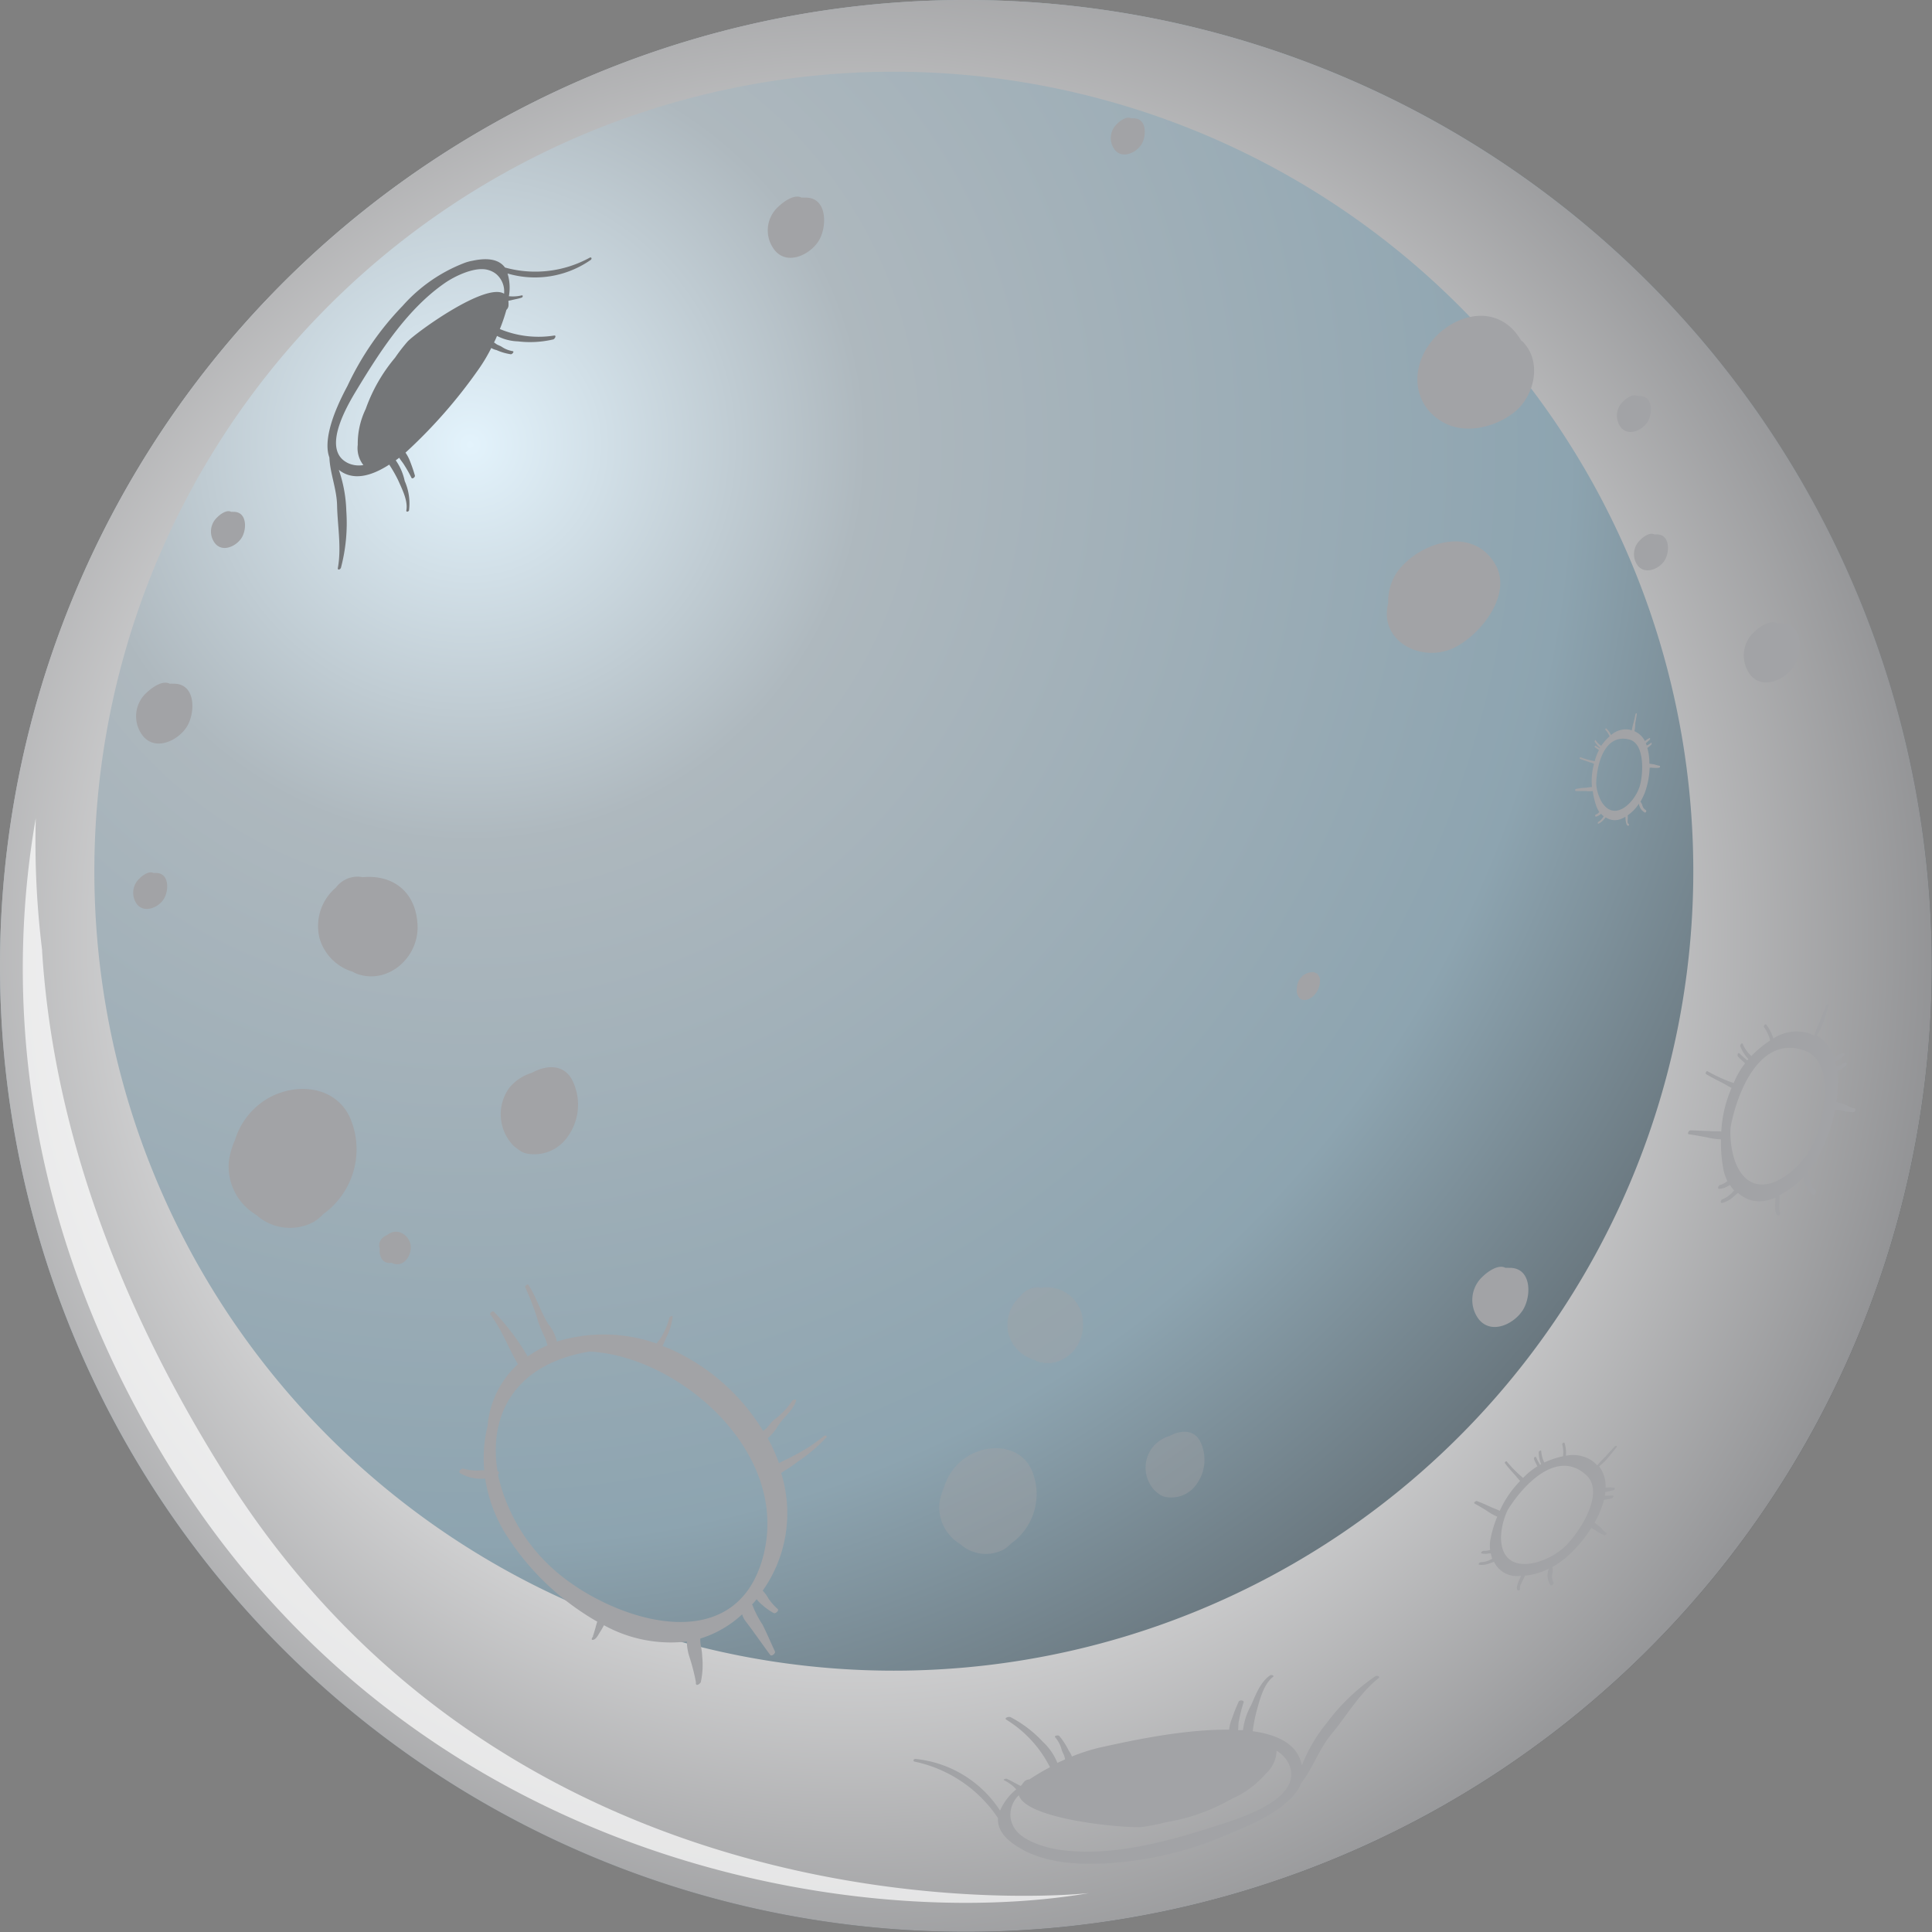<svg xmlns="http://www.w3.org/2000/svg" xmlns:xlink="http://www.w3.org/1999/xlink" viewBox="0 0 216.02 216.02"><rect x="0" y="0" width="216.02" height="216.02" fill="#808080" stroke="none"/><defs><style>.cls-1{isolation:isolate;}.cls-2{fill:url(#radial-gradient);}.cls-3,.cls-5,.cls-8{mix-blend-mode:multiply;}.cls-3{fill:url(#radial-gradient-2);}.cls-4{fill:#fff;opacity:0.7;mix-blend-mode:color-dodge;}.cls-6{fill:#747678;}.cls-10,.cls-7,.cls-8,.cls-9{fill:#a2a3a6;}.cls-10,.cls-9{mix-blend-mode:screen;}.cls-10{opacity:0.4;}</style><radialGradient id="radial-gradient" cx="52.56" cy="49.73" r="201.67" gradientUnits="userSpaceOnUse"><stop offset="0" stop-color="#e3f3fc"/><stop offset="0.22" stop-color="#aeb8be"/><stop offset="0.61" stop-color="#8da4b0"/><stop offset="1" stop-color="#3a3b3d"/></radialGradient><radialGradient id="radial-gradient-2" cx="94.96" cy="105.01" r="154.48" gradientUnits="userSpaceOnUse"><stop offset="0" stop-color="#e3f3fc"/><stop offset="0.3" stop-color="#fff"/><stop offset="0.98" stop-color="#68696c"/></radialGradient></defs><g class="cls-1"><g id="Calque_2" data-name="Calque 2"><g id="Calque_1-2" data-name="Calque 1"><path class="cls-2" d="M216,108A108,108,0,1,1,108,0,108,108,0,0,1,216,108Z"/><path class="cls-3" d="M108,0A108,108,0,1,0,216,108,108,108,0,0,0,108,0ZM99.94,186.8a89.39,89.39,0,1,1,89.39-89.39A89.39,89.39,0,0,1,99.94,186.8Z"/><path class="cls-4" d="M25.32,165.11C10.71,142,5.69,121.87,4.71,106.39c0,0,0-.1,0-.15A99,99,0,0,1,4,91.47C1.18,107.61,1,133.12,17.3,161.19,44.78,208.62,96,216.08,121.77,211.67,121.77,211.67,59.24,218.7,25.32,165.11Z"/><g class="cls-5"><path class="cls-6" d="M66.05,29.06c.17-.13.08-.36-.13-.24a12.64,12.64,0,0,1-9.46,1.09c-.59-.81-1.72-1.16-3.6-.76a5,5,0,0,0-.93.25A17.76,17.76,0,0,0,45,34.22a33,33,0,0,0-6.15,8.93c-.4.75-.78,1.51-1.12,2.31-.59,1.36-1.54,4-.9,5.69.07,1.78.83,3.55.86,5.39.05,2.29.51,4.69.08,7,0,.27.3.1.35-.05a19.62,19.62,0,0,0,.6-6.39,15.23,15.23,0,0,0-.84-4.57c1.56,1.25,3.58.75,5.64-.58a15,15,0,0,1,1,1.75c.44,1,1.12,2.3.91,3.39,0,.22.26.09.3,0a6.22,6.22,0,0,0-.48-3.31,6.23,6.23,0,0,0-1-2.31l.39-.29c.15.27.38.52.53.77A15,15,0,0,1,46,53.41c.09.21.44-.07.39-.24-.15-.53-.33-1.05-.53-1.56a4.46,4.46,0,0,0-.52-1,56.79,56.79,0,0,0,8.17-9.32,18.41,18.41,0,0,0,1.42-2.38,1.9,1.9,0,0,0,.58.23,6.07,6.07,0,0,0,1.61.47c.16,0,.43-.32.19-.35a3.08,3.08,0,0,1-1.22-.49c-.16-.1-.34-.16-.52-.25l-.33-.23c.12-.24.23-.48.33-.73a5.5,5.5,0,0,0,2.34.61,11.4,11.4,0,0,0,3.91-.21c.19,0,.46-.5.13-.44a11.23,11.23,0,0,1-6.06-.73,20,20,0,0,0,.73-2.14.78.78,0,0,0,.23-.41,2.46,2.46,0,0,0,0-.48.59.59,0,0,1,0-.13l.34-.07c.38-.1.75-.15,1.13-.28.1,0,.23-.29,0-.25a4.17,4.17,0,0,1-1.42.09,5.5,5.5,0,0,0-.15-2.54A10.88,10.88,0,0,0,66.05,29.06ZM45.58,38.18A19.28,19.28,0,0,0,44.17,40a18.42,18.42,0,0,0-3.28,5.73,8.92,8.92,0,0,0-.89,4A3.06,3.06,0,0,0,40.63,52,2.92,2.92,0,0,1,39,51.82c-3.21-1.41-.17-6.49.94-8.32,2.59-4.27,5.64-9,9.85-11.89,1.13-.77,3.4-1.87,4.84-1.41a2.45,2.45,0,0,1,.86.45,2.54,2.54,0,0,1,.87,2.19C54.29,31.54,46.55,37.16,45.58,38.18Z"/></g><g class="cls-5"><path class="cls-7" d="M102.37,196.67c-.25,0-.34.26-.06.31a14.9,14.9,0,0,1,9.28,6.31c-.08,1.18.65,2.36,2.63,3.45a5.9,5.9,0,0,0,1,.5c3,1.29,6.69,1.29,9.88,1A39.32,39.32,0,0,0,137.51,205c.93-.37,1.85-.77,2.78-1.21,1.58-.77,4.46-2.39,5.18-4.39,1.31-1.65,2-3.82,3.39-5.49,1.72-2.07,3.15-4.58,5.28-6.27.25-.2-.2-.32-.36-.22a23,23,0,0,0-5.45,5.25,17.73,17.73,0,0,0-2.77,4.73c-.43-2.33-2.62-3.43-5.49-3.83a17,17,0,0,1,.45-2.32c.34-1.21.77-2.93,1.81-3.75.2-.16-.17-.27-.31-.18-1.09.74-1.61,2.16-2.12,3.32a7.63,7.63,0,0,0-.92,2.81l-.55,0c.06-.35,0-.75.11-1.1a15.14,15.14,0,0,1,.51-2c.07-.26-.46-.29-.55-.09-.27.6-.51,1.19-.72,1.81a4.64,4.64,0,0,0-.35,1.33c-5.61-.07-12.38,1.56-14.48,2a21.85,21.85,0,0,0-3.1,1,2.6,2.6,0,0,0-.34-.64,8,8,0,0,0-1.08-1.67c-.14-.11-.63,0-.44.17a3.39,3.39,0,0,1,.71,1.37c.07.22.18.42.27.63a2.39,2.39,0,0,1,.12.46l-.86.39a6.57,6.57,0,0,0-1.61-2.34A13.53,13.53,0,0,0,113,192c-.21-.1-.8.09-.45.3a13.18,13.18,0,0,1,4.85,5.3,23.59,23.59,0,0,0-2.3,1.36.85.85,0,0,0-.52.19,2.75,2.75,0,0,0-.35.45l-.13.09c-.11-.07-.22-.12-.35-.19-.42-.21-.79-.45-1.22-.62-.12,0-.43.07-.23.19a4.55,4.55,0,0,1,1.33,1,6.24,6.24,0,0,0-1.81,2.38A12.81,12.81,0,0,0,102.37,196.67Zm25.32,7.61a22.74,22.74,0,0,0,2.66-.53,21.79,21.79,0,0,0,7.34-2.6,10.68,10.68,0,0,0,3.84-2.83,3.59,3.59,0,0,0,1.21-2.56,3.42,3.42,0,0,1,1.34,1.41c1.78,3.73-4.84,5.93-7.24,6.71-5.6,1.82-12,3.73-18,3-1.6-.18-4.47-.94-5.41-2.46a3,3,0,0,1-.42-1.06,3,3,0,0,1,.91-2.63C114.79,203.51,126.05,204.45,127.69,204.28Z"/></g><path class="cls-8" d="M167.22,63.15c-2.5-4.41-8.43-2.6-10.95.73a5.81,5.81,0,0,0-1.05,3.56c-1.05,4.09,3.39,6.58,7,5.15C165.24,71.37,169.19,66.63,167.22,63.15Z"/><path class="cls-8" d="M199.06,69.69l-.37,0c-.78-.42-1.94.38-2.58,1a3.55,3.55,0,0,0-.38,4.79c1.44,1.73,4,.45,4.93-1.12S201.61,69.61,199.06,69.69Z"/><path class="cls-8" d="M168.71,141.76a2.45,2.45,0,0,0-.38,0c-.78-.42-1.94.37-2.58,1a3.55,3.55,0,0,0-.38,4.78c1.45,1.74,4,.45,4.94-1.12S171.26,141.68,168.71,141.76Z"/><path class="cls-9" d="M19.35,76.45a2.33,2.33,0,0,0-.37,0c-.78-.42-1.94.38-2.59,1A3.55,3.55,0,0,0,16,82.31c1.44,1.73,4,.45,4.93-1.12S21.9,76.37,19.35,76.45Z"/><path class="cls-9" d="M17.38,97.61l-.23,0c-.47-.25-1.18.23-1.57.63a2.16,2.16,0,0,0-.23,2.91c.88,1,2.45.27,3-.69S18.93,97.56,17.38,97.61Z"/><path class="cls-9" d="M26.07,57.23a.82.82,0,0,0-.22,0c-.47-.26-1.18.22-1.57.62a2.15,2.15,0,0,0-.23,2.91c.87,1.06,2.44.28,3-.68S27.62,57.18,26.07,57.23Z"/><path class="cls-9" d="M126.69,13.23l-.23,0c-.48-.25-1.18.23-1.57.63a2.15,2.15,0,0,0-.23,2.91c.88,1.05,2.45.27,3-.68S128.23,13.18,126.69,13.23Z"/><path class="cls-9" d="M183.28,44.27a1.81,1.81,0,0,0-.23,0c-.47-.26-1.18.23-1.57.63a2.14,2.14,0,0,0-.23,2.9c.88,1.05,2.45.27,3-.68S184.83,44.23,183.28,44.27Z"/><path class="cls-9" d="M185.18,59.75l-.22,0c-.47-.25-1.18.23-1.57.63a2.15,2.15,0,0,0-.23,2.91c.88,1,2.45.27,3-.69S186.73,59.7,185.18,59.75Z"/><path class="cls-8" d="M90,22.1a2.21,2.21,0,0,0-.37,0c-.78-.42-1.94.38-2.59,1A3.56,3.56,0,0,0,86.64,28c1.44,1.73,4,.44,4.93-1.12S92.52,22,90,22.1Z"/><path class="cls-8" d="M147.31,108.92a.15.15,0,0,0-.07-.1l-.09,0a1.23,1.23,0,0,0-.26-.12l-.18,0h0a1.78,1.78,0,0,0-1.7,1.82s0,0,0,0a1.27,1.27,0,0,0,.33,1.11c.55.44,1.29,0,1.68-.44a2.39,2.39,0,0,0,.57-1.57A1,1,0,0,0,147.31,108.92Z"/><path class="cls-8" d="M92.07,160.61a18.57,18.57,0,0,1-3.48,2.23c-.43.26-1,.47-1.49.76a19.72,19.72,0,0,0-1.25-2.78,6.38,6.38,0,0,0,1.15-1.4c.62-1,1.61-1.63,2-2.76.11-.31-.36-.14-.45,0a8.33,8.33,0,0,1-2.06,2.13c-.3.28-.54.65-.84.95l-.32.26a23.22,23.22,0,0,0-10.48-9.2c-.25-.11-.52-.2-.78-.3.17-.32.31-.66.45-1a6.73,6.73,0,0,0,.69-2.26c0-.22-.33,0-.37.1a7.59,7.59,0,0,1-1,2.31,7.11,7.11,0,0,1-.43.57A17.76,17.76,0,0,0,62.27,150a4.83,4.83,0,0,0-1-2c-.83-1.39-1.33-3-2.18-4.33-.1-.15-.44.12-.36.27a30.21,30.21,0,0,1,1.5,4,16.47,16.47,0,0,0,.72,1.67c.11.26.18.55.27.81A12.86,12.86,0,0,0,59,151.67a26.41,26.41,0,0,0-3.77-5c-.16-.16-.53.17-.39.34,1.29,1.69,2,3.71,3.07,5.52a10.51,10.51,0,0,0-3.39,6.91,14.78,14.78,0,0,0-.38,4.95h-.25a5.46,5.46,0,0,1-2.05-.17c-.23-.09-.66.32-.4.49a4.54,4.54,0,0,0,2.81.61,16.31,16.31,0,0,0,2.36,6.31,29.34,29.34,0,0,0,10.17,9.69c-.08.23-.14.47-.2.69s-.11.39-.17.58a1.83,1.83,0,0,1-.08.25c-.06.18-.14.17.07.07-.15.08-.41.51-.07.44s.58-.59.76-.87.3-.5.44-.76a15.46,15.46,0,0,0,9.27,1.82,5.75,5.75,0,0,0,.29,1.73,23.49,23.49,0,0,1,.72,2.8s0,0,0,.05a.75.75,0,0,0,0,.16c.08.29.51-.06.55-.21a9.17,9.17,0,0,0,.15-2.91c0-.63-.24-1.31-.21-1.95a12.09,12.09,0,0,0,4.68-2.71,2.34,2.34,0,0,0,.48.89c.91,1.2,1.76,2.44,2.66,3.65.16.21.62-.18.53-.39-.47-1-.89-2-1.39-3a11.22,11.22,0,0,1-1.08-2.06.29.29,0,0,0-.1-.17c.09-.11.19-.21.28-.31l.24-.3a3.47,3.47,0,0,0,.63.64,6.76,6.76,0,0,0,1.28.91c.2.1.63-.28.44-.46a6.84,6.84,0,0,1-1-1.12,4.4,4.4,0,0,0-.67-.93,15,15,0,0,0,2.06-13.15l.37-.25a13.59,13.59,0,0,0,1.46-1,17.84,17.84,0,0,0,3.12-2.62C92.64,160.57,92.3,160.38,92.07,160.61ZM85.36,173.9c-3.08,12.07-17.28,7.15-23.51,1.53a20,20,0,0,1-6.17-10.53c.11-.14.16-.31,0-.39h-.05c-1-6.08,1.7-11.94,10.27-13.39C75.79,151.59,88.34,162.23,85.36,173.9Z"/><path class="cls-8" d="M179.69,163.11c.36-.42.71-.85,1.05-1.28.15-.18-.09-.23-.21-.09-.33.37-.68.74-1,1.11a10.05,10.05,0,0,0-.94,1,4.53,4.53,0,0,0-.5-.47,3.84,3.84,0,0,0-3-.61,3.73,3.73,0,0,0-.15-1.41c-.06-.14-.29,0-.26.16a3.23,3.23,0,0,1,.08,1.31,9.33,9.33,0,0,0-2.09.7l-.15-.36a3.21,3.21,0,0,1-.19-.91c0-.18-.27,0-.28.1a3.46,3.46,0,0,0,.27,1.35l-.13.08c-.14-.27-.3-.53-.41-.79s-.31,0-.26.15c.11.28.25.54.38.8a8.12,8.12,0,0,0-1.6,1.3,14.3,14.3,0,0,1-1.82-1.83c-.07-.09-.28.08-.21.18.38.52.83,1,1.23,1.44a6.19,6.19,0,0,0,.47.55,11.5,11.5,0,0,0-2.28,3.34c-.32-.17-.67-.28-1-.43-.51-.23-1-.46-1.57-.67-.14,0-.4.21-.24.29.49.27,1,.56,1.43.85a6.26,6.26,0,0,0,1.1.61,12.57,12.57,0,0,0-.8,2.77,5,5,0,0,0,0,.95,1.75,1.75,0,0,1-.71.1c-.14,0-.41.2-.24.29a1.75,1.75,0,0,0,.82,0l.21,0a3.65,3.65,0,0,0,.16.59l0,0a2.68,2.68,0,0,1-1.29.4c-.13,0-.35.25-.15.28a2.37,2.37,0,0,0,1.2-.18l.44-.15a2.85,2.85,0,0,0,2.16,1.57,5.07,5.07,0,0,0,.87,0c-.23.47-.73,1.51-.32,1.63a.18.18,0,0,0,.2-.13c0-.11,0-.21,0-.32a3.82,3.82,0,0,1,.24-.55c.1-.22.23-.43.31-.65a7.42,7.42,0,0,0,2.67-.79,2,2,0,0,0,.17,1.83c.13.15.44-.14.34-.3a1.39,1.39,0,0,1-.11-1,1.55,1.55,0,0,0,0-.71,11.16,11.16,0,0,0,1.45-1,15,15,0,0,0,2.9-3.37l.31.17a5.92,5.92,0,0,0,1.14.66c.12,0,.38-.19.22-.28-.35-.2-.55-.58-.88-.81l-.43-.33a10.21,10.21,0,0,0,1.06-2.56,5.27,5.27,0,0,0,.85-.15c.12,0,.33-.3.13-.31a2.61,2.61,0,0,0-.48,0,2.73,2.73,0,0,1-.41,0,3,3,0,0,0,.06-.42c.27,0,.55-.13.81-.16s.33-.3.13-.31a4.06,4.06,0,0,0-.92,0,3.72,3.72,0,0,0-.72-2.39A5.82,5.82,0,0,0,179.69,163.11Zm-4.86,9.95c-2.26,2-7,3.23-7-1.19a7.86,7.86,0,0,1,.73-3c1.61-2.65,5.44-6.91,8.73-4C179.65,166.87,176.41,171.67,174.83,173.06Z"/><path class="cls-8" d="M182.84,80.9l.18-1.05c0-.15-.13-.1-.15,0-.07.31-.14.63-.22.94a8.63,8.63,0,0,0-.2.88,1.85,1.85,0,0,0-.42-.11,2.52,2.52,0,0,0-1.9.63,2.29,2.29,0,0,0-.53-.74c-.07-.06-.15.12-.09.17a2.23,2.23,0,0,1,.46.71,5.77,5.77,0,0,0-.94,1.06l-.2-.15a1.77,1.77,0,0,1-.4-.46c-.06-.09-.15.09-.12.15a2.48,2.48,0,0,0,.58.67.56.56,0,0,1,0,.08,4.9,4.9,0,0,1-.48-.31c-.08,0-.16.13-.09.18s.31.21.46.32a5.65,5.65,0,0,0-.47,1.24,9.44,9.44,0,0,1-1.6-.44c-.07,0-.13.13-.06.16.37.17.76.27,1.14.42.15,0,.29.11.44.15A7.23,7.23,0,0,0,178,88c-.23,0-.47.06-.69.08-.37,0-.74.07-1.1.13-.09,0-.15.25,0,.24.36,0,.72,0,1.07,0a4.34,4.34,0,0,0,.81,0,8.32,8.32,0,0,0,.44,1.8,3.5,3.5,0,0,0,.29.54.91.91,0,0,1-.37.28c-.08,0-.16.24,0,.24a1.17,1.17,0,0,0,.47-.24l.1-.08a1.48,1.48,0,0,0,.29.27l0,0a1.7,1.7,0,0,1-.59.63c-.07,0-.12.25,0,.21a1.56,1.56,0,0,0,.62-.49l.2-.22a1.82,1.82,0,0,0,1.7.18,3.33,3.33,0,0,0,.5-.25c0,.33.07,1.08.34,1a.12.12,0,0,0,.07-.14A1.08,1.08,0,0,1,182,92a1.64,1.64,0,0,1,0-.38,3.41,3.41,0,0,0,0-.46,4.69,4.69,0,0,0,1.25-1.3,1.29,1.29,0,0,0,.68,1c.12,0,.2-.22.09-.28a.89.89,0,0,1-.39-.54,1,1,0,0,0-.21-.4,8,8,0,0,0,.49-1,9.4,9.4,0,0,0,.54-2.8h.23a3.94,3.94,0,0,0,.84,0c.08,0,.16-.23,0-.23s-.49-.15-.75-.17l-.35-.05a6.29,6.29,0,0,0-.23-1.76,3.52,3.52,0,0,0,.43-.36c.06-.05.09-.27,0-.21l-.26.17a.68.68,0,0,1-.24.12,2.6,2.6,0,0,0-.1-.25c.15-.1.27-.25.4-.35s.09-.27,0-.22a2.41,2.41,0,0,0-.5.33,2.36,2.36,0,0,0-1.17-1.1A4.25,4.25,0,0,0,182.84,80.9Zm.47,7.1c-.62,1.84-2.88,4-4.28,1.57a5,5,0,0,1-.56-1.91c.05-2,.83-5.59,3.58-5C184,83,183.74,86.72,183.31,88Z"/><path class="cls-8" d="M203.81,114.45c.23-.65.44-1.3.65-2,.09-.28-.21-.22-.28,0l-.69,1.75a13,13,0,0,0-.64,1.6,4.55,4.55,0,0,0-.78-.32,4.73,4.73,0,0,0-3.79.64,4.62,4.62,0,0,0-.8-1.56c-.13-.13-.32.18-.23.3a4.05,4.05,0,0,1,.67,1.48,12.22,12.22,0,0,0-2.1,1.74l-.34-.35a3.65,3.65,0,0,1-.62-1c-.08-.2-.32.1-.28.24a4.49,4.49,0,0,0,.91,1.45l-.12.14c-.28-.24-.57-.47-.82-.73s-.33.18-.23.3c.25.26.53.5.8.76a9.24,9.24,0,0,0-1.27,2.21,17.51,17.51,0,0,1-2.93-1.32c-.12-.06-.28.23-.16.31.67.43,1.38.74,2.07,1.12.25.14.51.31.78.43a14.18,14.18,0,0,0-1.15,4.88c-.44-.06-.9,0-1.34-.06-.71,0-1.41-.07-2.12-.07-.19,0-.38.42-.15.44.69.09,1.37.22,2.05.35a7.83,7.83,0,0,0,1.53.21,15.53,15.53,0,0,0,.31,3.56,5.36,5.36,0,0,0,.4,1.1,2,2,0,0,1-.79.44c-.17,0-.38.42-.14.44a2,2,0,0,0,1-.32l.23-.11a4.27,4.27,0,0,0,.45.6l0,0a3.19,3.19,0,0,1-1.32,1c-.15.05-.29.44,0,.4a3,3,0,0,0,1.32-.75l.44-.37a3.51,3.51,0,0,0,3.2.85,7.14,7.14,0,0,0,1-.33c-.05.64-.17,2.07.35,2a.21.21,0,0,0,.17-.23c0-.14-.08-.26-.1-.4a4.47,4.47,0,0,1,0-.73c0-.3.06-.6,0-.9a9.37,9.37,0,0,0,2.75-2.09,2.5,2.5,0,0,0,1,2c.22.11.44-.35.26-.5a1.74,1.74,0,0,1-.59-1.15,2.09,2.09,0,0,0-.28-.84,12.3,12.3,0,0,0,1.24-1.78,18.63,18.63,0,0,0,1.85-5.17l.44,0a8.06,8.06,0,0,0,1.6.25c.17,0,.36-.39.14-.43-.5-.06-.89-.42-1.37-.54l-.66-.19a12.39,12.39,0,0,0,.09-3.43,7.2,7.2,0,0,0,.92-.55c.14-.07.24-.5,0-.42a3.89,3.89,0,0,0-.54.27,2.13,2.13,0,0,1-.49.15c0-.18-.08-.35-.12-.51.31-.15.58-.4.87-.56.13-.06.25-.48,0-.41a4.83,4.83,0,0,0-1,.48,4.6,4.6,0,0,0-1.91-2.45A6.79,6.79,0,0,0,203.81,114.45Zm-1.18,13.67c-1.73,3.32-6.68,6.87-8.63,1.74a10,10,0,0,1-.5-3.81c.69-3.79,3.23-10.43,8.31-8.57C205.45,118.81,203.82,125.81,202.63,128.12Z"/><path class="cls-8" d="M39.17,125.05c-1.75-4-6.88-4.08-10-1.72a8.18,8.18,0,0,0-2.89,4.12,8.82,8.82,0,0,0-.69,2.39,6.3,6.3,0,0,0,3.06,6,5.63,5.63,0,0,0,6.47.76,5.64,5.64,0,0,0,1.05-.87A8.91,8.91,0,0,0,39.17,125.05Z"/><path class="cls-8" d="M44.47,137.73a1.53,1.53,0,0,0-1.2.38,1.32,1.32,0,0,0-.73.6,1.09,1.09,0,0,0-.08.9.5.5,0,0,0,0,.12,1.65,1.65,0,0,0,.29,1.12,1,1,0,0,0,1,.34,2.16,2.16,0,0,0,.49.16c1,.12,1.64-.9,1.69-1.74A1.8,1.8,0,0,0,44.47,137.73Z"/><path class="cls-8" d="M63.92,120.65c-1-1.73-2.93-1.54-4.44-.7a5.13,5.13,0,0,0-2.57,1.73,5.05,5.05,0,0,0,.44,6.36,3.22,3.22,0,0,0,.55.44A2.18,2.18,0,0,0,59,129a4.52,4.52,0,0,0,4.35-1.74A6.12,6.12,0,0,0,63.92,120.65Z"/><path class="cls-8" d="M40.56,98.08a3,3,0,0,0-3,1.16,5.64,5.64,0,0,0-1.83,5.67,5.51,5.51,0,0,0,3.7,3.74c.13.07.25.14.39.2,3.44,1.32,6.93-1.67,6.87-5.24C46.61,99.87,44.08,97.76,40.56,98.08Z"/><path class="cls-10" d="M115.38,164.43c-1.33-3.06-5.23-3.09-7.62-1.3a6.12,6.12,0,0,0-2.19,3.12,6.73,6.73,0,0,0-.53,1.82,4.81,4.81,0,0,0,2.33,4.58,4.28,4.28,0,0,0,4.9.58,4.13,4.13,0,0,0,.8-.66A6.79,6.79,0,0,0,115.38,164.43Z"/><path class="cls-10" d="M134.16,161.1c-.74-1.32-2.23-1.18-3.38-.54a3.68,3.68,0,0,0-1.62,6.14,4.18,4.18,0,0,0,.42.34,1.69,1.69,0,0,0,.83.35,3.42,3.42,0,0,0,3.29-1.32A4.65,4.65,0,0,0,134.16,161.1Z"/><path class="cls-10" d="M116.43,144a2.27,2.27,0,0,0-2.28.88,4.29,4.29,0,0,0-1.38,4.3,4.18,4.18,0,0,0,2.8,2.84,2.8,2.8,0,0,0,.3.15c2.61,1,5.26-1.27,5.21-4A4,4,0,0,0,116.43,144Z"/><path class="cls-8" d="M170.27,38.22c-.06-.07-.14-.11-.2-.17a7.47,7.47,0,0,0-.72-1c-2.77-3.14-7.22-1.61-9.42,1.29S158,45.05,161,47c2.55,1.7,6.1.85,8.33-.92S172.47,40.46,170.27,38.22Z"/></g></g></g></svg>